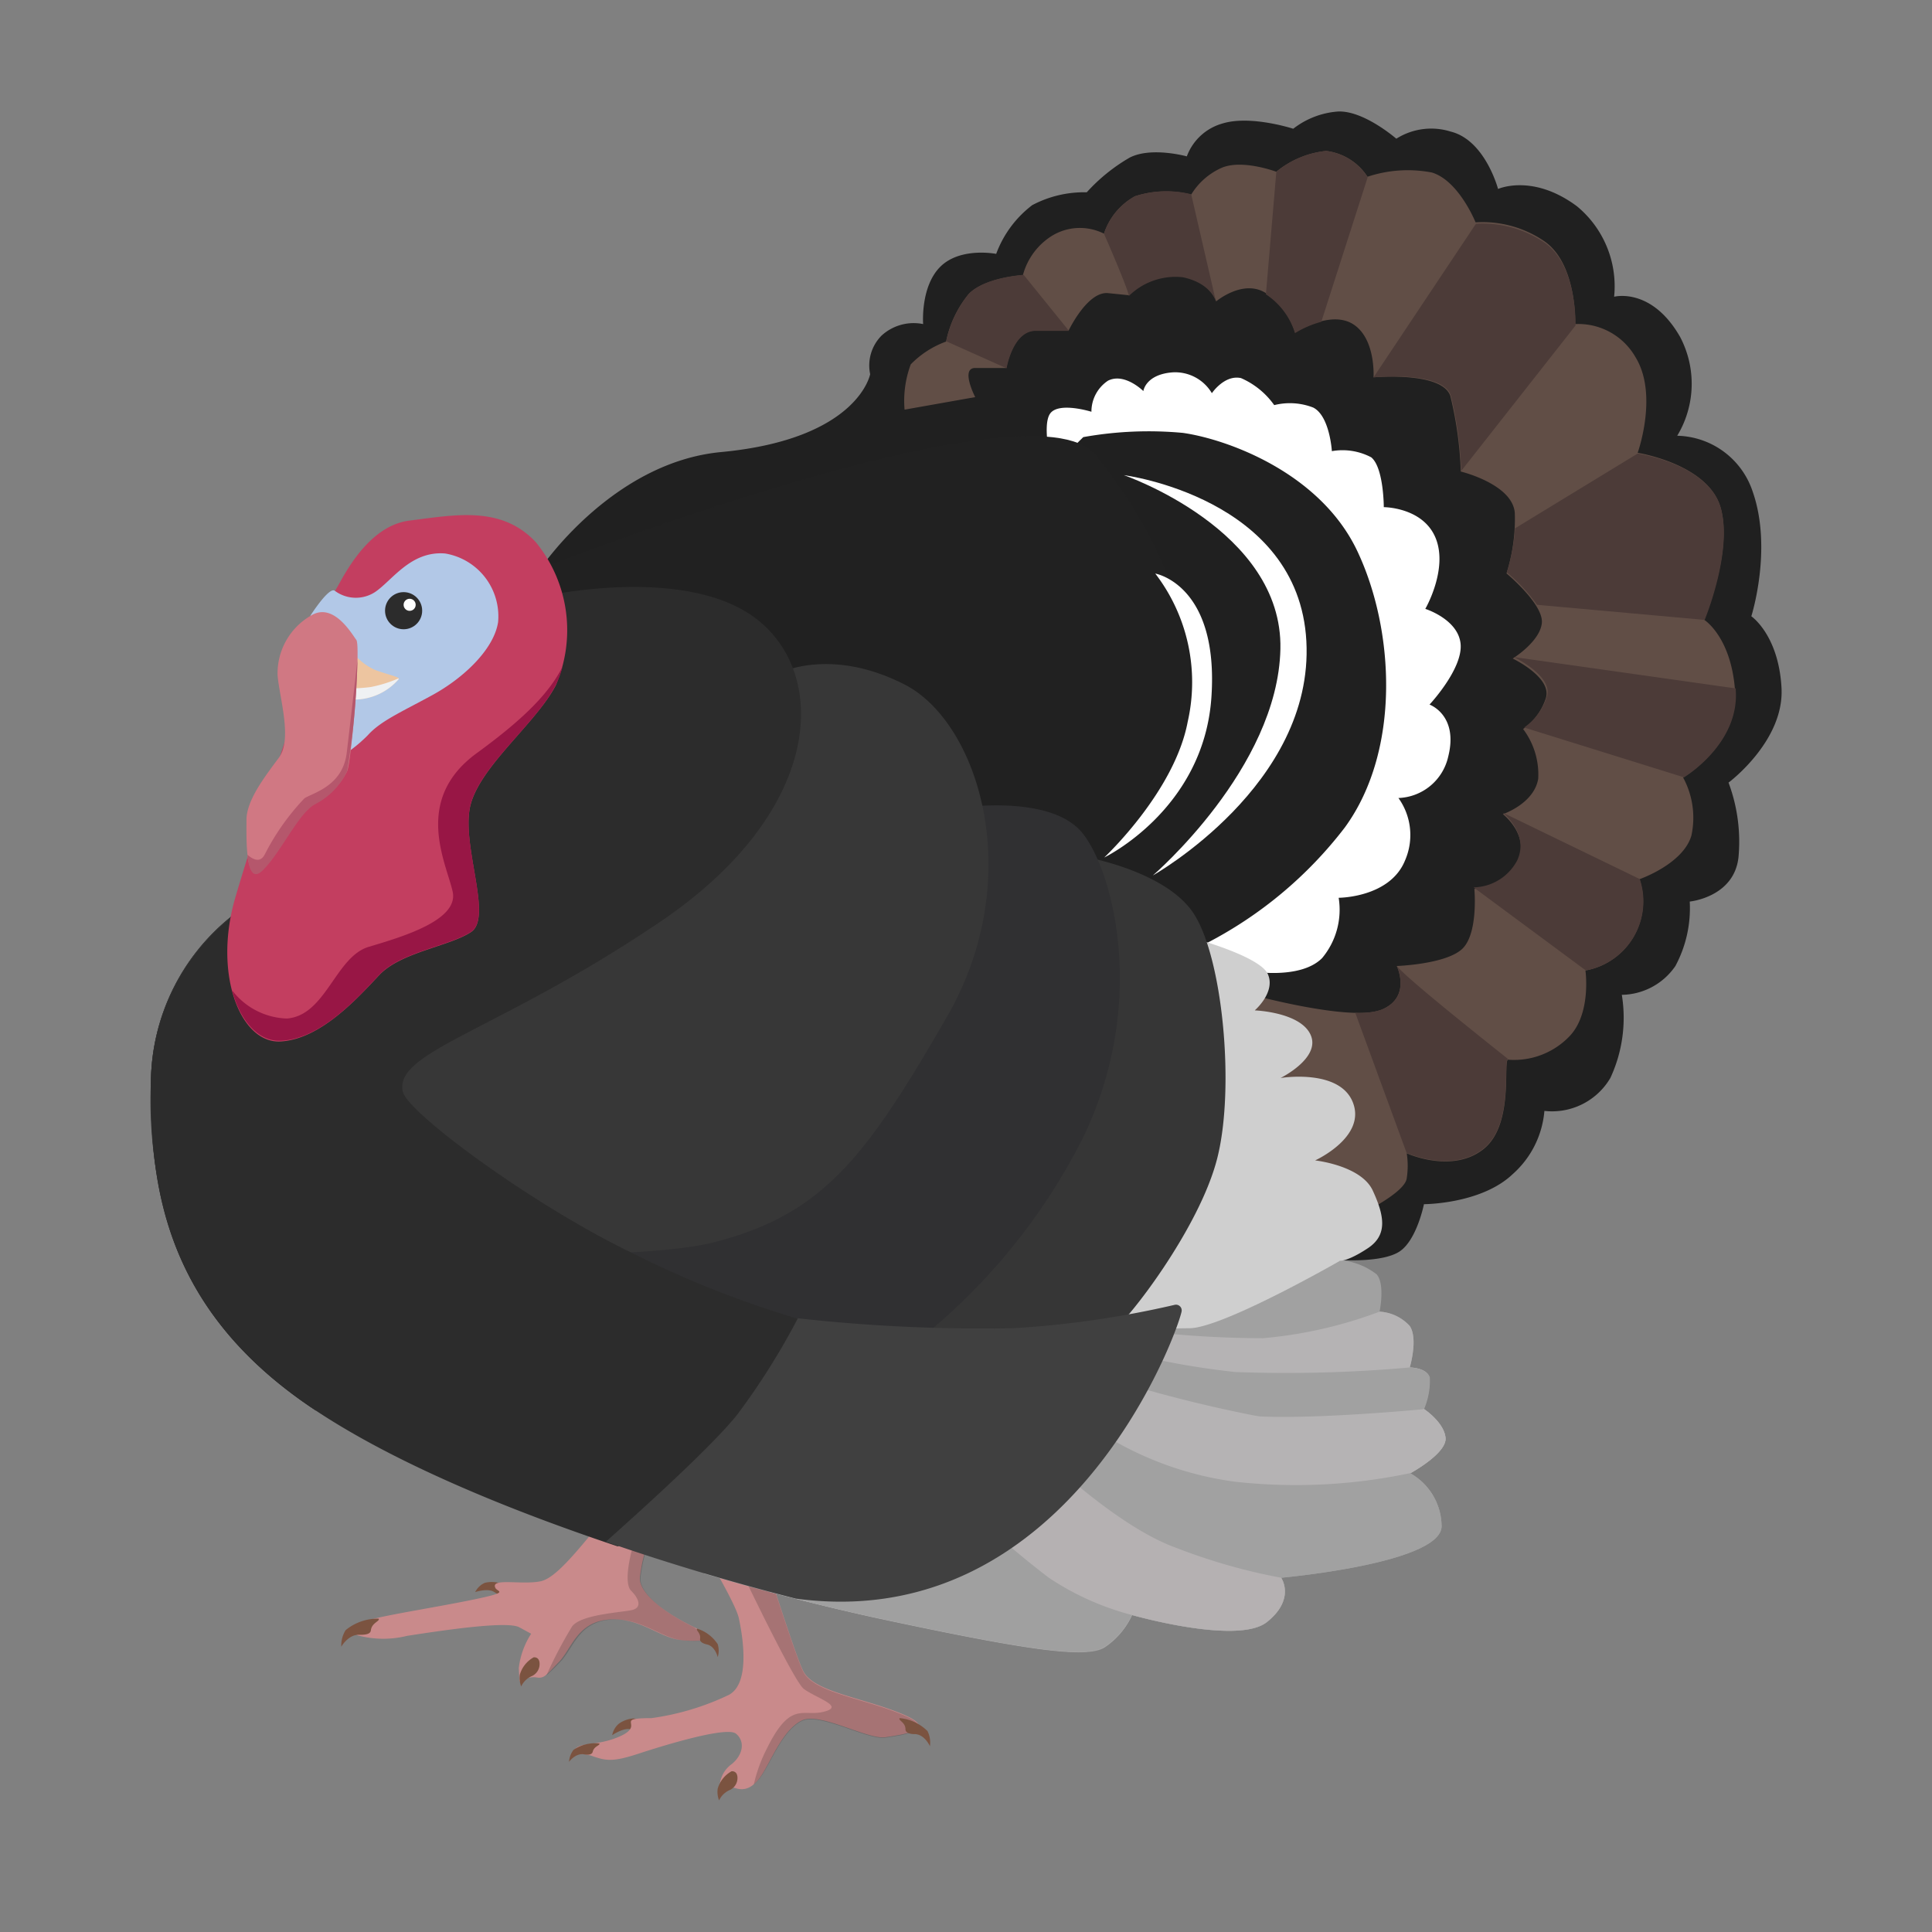 <svg id="Animals&#x52A8;&#x7269;" xmlns="http://www.w3.org/2000/svg" viewbox="0 0 128 128" width="128" height="128"><rect width="100%" height="100%" fill="#808080" stroke="none"/><defs><style>.cls-1{fill:#7b5340;stroke:none;}.cls-2{fill:#c98a8b;stroke:none;}.cls-3{fill:#231f20;opacity:0.21;stroke:none;}.cls-4{fill:#a1a1a1;stroke:none;}.cls-5{fill:#b5b3b4;stroke:none;}.cls-6{fill:#202020;stroke:none;}.cls-7{fill:#b5b1b2;stroke:none;}.cls-8{fill:#a0a0a0;stroke:none;}.cls-9{fill:#614e46;stroke:none;}.cls-10{fill:#fff;stroke:none;}.cls-11{fill:#cfcfcf;stroke:none;}.cls-12{fill:#212121;stroke:none;}.cls-13{fill:#363636;stroke:none;}.cls-14{fill:#303032;stroke:none;}.cls-15{fill:#373737;stroke:none;}.cls-16{fill:#2c2c2c;stroke:none;}.cls-17{fill:#404040;stroke:none;}.cls-18{fill:#c33e60;stroke:none;}.cls-19{fill:#b2c8e7;stroke:none;}.cls-20{fill:#edc5a0;stroke:none;}.cls-21{fill:#4c3b38;stroke:none;}.cls-22{fill:#eff1f3;stroke:none;}.cls-23{fill:#d07883;stroke:none;}.cls-24{fill:#981645;stroke:none;}.cls-25{fill:#b5576c;stroke:none;}</style></defs><title>animals&#x52A8;&#x7269;</title><path class="cls-1" d="M32.11,104.87a1.32,1.32,0,0,0-.63.61s.85-.29,1.27,0l.41.25a.91.91,0,0,1,.47-.26l.55,0-1-.56A1.88,1.88,0,0,0,32.11,104.87Z"/><path class="cls-2" d="M49.48,92.31a7.82,7.82,0,0,0,0-1.84l-4.11,1.11a16.39,16.39,0,0,1-3.54,6.8c-2.95,3.55-4.77,6.11-6,6.38s-3.39-.26-3,.46c.15.26,1,.25-1.58.78s-6.16,1.07-7,1.4c.3.54.42.6-.22.79l-.43.13a6.54,6.54,0,0,0,3.37.06c2.45-.38,6.64-1,7.43-.57l.79.43a5.35,5.35,0,0,0-.82,2.28l.05.88a1.7,1.7,0,0,1,1.1-.27c.54.1.64-.13,1.49-1s1.19-2.58,3.19-2.82,3.39,1.1,4.73,1.32,2.35-.14,2.25.25,1.26.13-1.22-1.09-3.69-2.47-3.56-3.34a10.31,10.31,0,0,1,1.34-4C44.58,99.53,49.36,93.11,49.48,92.31Z"/><path class="cls-3" d="M46,107.82c-2.48-1.22-3.69-2.47-3.56-3.34a10.3,10.3,0,0,1,1.34-4c.76-.93,5.55-7.35,5.67-8.15a7.06,7.06,0,0,0,0-1.56l-1.29,1A11.25,11.25,0,0,1,47,95.08c-.88,1.41-4.29,4.87-4.86,6.65s-.75,3.25-.32,3.67.82,1.12,0,1.28-3.35.3-3.92,1.08A29.06,29.06,0,0,0,36.2,111a10.88,10.88,0,0,0,.89-.86c.85-.84,1.19-2.58,3.19-2.82s3.39,1.1,4.73,1.32,2.35-.14,2.25.25"/><path class="cls-1" d="M47.55,108.93a1.45,1.45,0,0,1,0,.86s-.16-.72-.71-.84c-.31-.07-.49-.2-.46-.37.07-.39-.3-.57-.2-.68A2.53,2.53,0,0,1,47.55,108.93Z"/><path class="cls-1" d="M34.44,110.95a1.54,1.54,0,0,0,.09.78,1.4,1.4,0,0,1,.74-.7.88.88,0,0,0,.48-.78c0-.4-.24-.46-.39-.45A1.93,1.93,0,0,0,34.44,110.95Z"/><path class="cls-1" d="M22.9,108a1.93,1.93,0,0,0-.29,1.1s.48-.85,1.23-.79c.43,0,.7-.06.73-.29.06-.52.61-.6.52-.78A3.36,3.36,0,0,0,22.9,108Z"/><path class="cls-1" d="M41,114.2a1.32,1.32,0,0,0-.44.76s.74-.51,1.21-.39l.47.13a.91.91,0,0,1,.38-.38l.51-.2L42,113.85A1.88,1.88,0,0,0,41,114.2Z"/><path class="cls-2" d="M39.12,116.3c1,.36,1.43.46,3.17-.11s5.86-1.83,6.47-1.33.48,1.38-.26,2a1.92,1.92,0,0,0-.8,1.88c.16.41.47-.46,1-.28s1.17.13,1.85-1,1.39-2.9,2.58-3.48,4.37,1.3,5.55,1.11,3.63-.49,1.06-1.55-5.72-1.44-6.48-2.75-4.47-14.08-5.19-14a24.87,24.87,0,0,0-4,1.75c.17.25,4.57,7.22,4.88,8.67s.72,4.34-.66,5.08a17.35,17.35,0,0,1-5.12,1.54c-2.67,0-.24.44-2.22,1.26-1.56.65-2.81.28-2.93,1"/><path class="cls-3" d="M54.57,113.41c-1.4.35-2.19-.77-3.78,2.47a10.06,10.06,0,0,0-.85,2.35,2.94,2.94,0,0,0,.61-.73c.68-1.09,1.39-2.9,2.58-3.48s4.37,1.3,5.55,1.11,3.63-.49,1.06-1.55-5.72-1.44-6.48-2.75-4.47-14.08-5.19-14a6.52,6.52,0,0,0-1.52.55l-.29.69s6.11,13.19,7,13.83S56,113.06,54.57,113.41Z"/><path class="cls-1" d="M61.45,114.69a1.71,1.71,0,0,1,.16,1s-.35-.79-1-.8c-.38,0-.62-.11-.62-.32,0-.47-.49-.58-.39-.74A3,3,0,0,1,61.45,114.69Z"/><path class="cls-1" d="M38,115.93a1.45,1.45,0,0,0-.3.8s.42-.6,1-.5c.32.06.53,0,.57-.17.09-.39.5-.41.44-.55A2.53,2.53,0,0,0,38,115.93Z"/><path class="cls-1" d="M47.55,118.5a1.54,1.54,0,0,0,.09.78,1.4,1.4,0,0,1,.74-.7.88.88,0,0,0,.48-.78c0-.4-.24-.46-.39-.45A1.93,1.93,0,0,0,47.55,118.5Z"/><path class="cls-4" d="M95.77,95.25c-.1-1-1.42-1.9-1.42-1.9a4.74,4.74,0,0,0,.38-2.09c-.19-.66-1.33-.66-1.33-.66s.57-1.9,0-2.75a2.93,2.93,0,0,0-2-.95s.38-1.8-.19-2.47A4.61,4.61,0,0,0,89,83.51l-.18,0L78.4,86.33l-1.3,1-3.29,4s-9.74,7-10.54,7.4-13.69,4.61-13.69,4.61-2.1-.36-2.95.91c4.36,1.29,8.44,2.3,11.65,3,9.78,2.09,13.67,2.66,14.91,1.9A5.09,5.09,0,0,0,75,107s7,2,8.93.47.95-2.94.95-2.94,10.63-.95,10.63-3.42a4.06,4.06,0,0,0-2.09-3.51S95.87,96.3,95.77,95.25Z"/><path class="cls-5" d="M93.4,90.6s.57-1.9,0-2.75a2.93,2.93,0,0,0-2-.95,29,29,0,0,1-7.73,1.76,68.22,68.22,0,0,1-7.33-.41l-1.6,1.92c2.57,1,3.53,2.11,8.43,2.47,5.42.4,7.41-.1,10-.95a8.54,8.54,0,0,0,1.42-.6C94.33,90.6,93.4,90.6,93.4,90.6Z"/><path class="cls-4" d="M83,95.68c6.92,0,10.75,0,12.19-1l.27-.2a4.27,4.27,0,0,0-1.14-1.13,4.74,4.74,0,0,0,.38-2.09c-.19-.66-1.33-.66-1.33-.66a91.54,91.54,0,0,1-11.52.3,51.54,51.54,0,0,1-6.77-1.18L73.8,91.3l-3.67,2.64A54.07,54.07,0,0,0,83,95.68Z"/><path class="cls-5" d="M93.4,97.63s2.47-1.33,2.37-2.37-1.42-1.9-1.42-1.9a39.07,39.07,0,0,1-10.43.58A91.7,91.7,0,0,1,73.67,91.4c-.77.56-4.85,3.5-7.69,5.48C70.1,99,75.75,101,77.46,101.2c2.89.35,11.54.45,13.88-.65,1.24-.58,2.5-1,3.58-1.47A4.24,4.24,0,0,0,93.4,97.63Z"/><path class="cls-6" d="M88.84,83.48s2.75.19,3.89-.57,1.61-3.13,1.61-3.13,3.8,0,5.89-2a6.29,6.29,0,0,0,2.09-4.18,4.48,4.48,0,0,0,4.37-2.18,9.46,9.46,0,0,0,.76-5.51A4.38,4.38,0,0,0,111,64a8.11,8.11,0,0,0,.95-4.27s2.94-.28,3.23-2.94a11.17,11.17,0,0,0-.66-4.94s3.7-2.75,3.51-6.27-2-4.75-2-4.75,1.42-4.46.09-8.26a5.39,5.39,0,0,0-5-3.7,6.66,6.66,0,0,0,.19-6.55c-1.9-3.32-4.37-2.66-4.37-2.66a6.87,6.87,0,0,0-2.47-6c-2.94-2.18-5.22-1.14-5.22-1.14s-.85-3.23-3.13-3.8a4.32,4.32,0,0,0-3.61.47s-2.18-1.9-3.89-1.8a5.48,5.48,0,0,0-2.94,1.14S82.86,7.61,81,8.18a3.54,3.54,0,0,0-2.37,2.18s-2.37-.66-3.8.09A11.81,11.81,0,0,0,72,12.74a7.35,7.35,0,0,0-3.61.85A7.17,7.17,0,0,0,66,16.82s-2.37-.47-3.7.85-1.14,3.8-1.14,3.8a3.15,3.15,0,0,0-2.75.76,2.81,2.81,0,0,0-.76,2.56s-.78,4.3-9.87,5.16c-7.27.68-12,7.76-12,7.76L15.25,60.78A14.18,14.18,0,0,0,10,71.61c-.09,7.12,1,15.29,10.92,21.84"/><path class="cls-5" d="M93.4,97.63s2.47-1.33,2.37-2.37-1.42-1.9-1.42-1.9-8.12.78-11.77.42a64.29,64.29,0,0,1-9.07-2.26c-1,.74-4.58,3.3-7.24,5.16a42,42,0,0,0,13.11,3.21A46.47,46.47,0,0,0,94.86,99,4.22,4.22,0,0,0,93.4,97.63Z"/><path class="cls-4" d="M73.18,109.12A5.09,5.09,0,0,0,75,107s7,2,8.93.47.95-2.94.95-2.94,10.63-.95,10.63-3.42a4.06,4.06,0,0,0-2.09-3.51,36.59,36.59,0,0,1-11.58.57,22,22,0,0,1-9.23-3.45c-3.16,2.28-10.29,7-13.28,8.11S51.78,104,51,105.47c2.67.71,5.14,1.3,7.24,1.75C68,109.31,71.94,109.88,73.18,109.12Z"/><path class="cls-7" d="M69.58,96.83c-3.47,2.34-8,5.2-10.27,6C56.18,104,51.78,104,51,105.47c2.67.71,5.14,1.3,7.24,1.75,9.78,2.09,13.67,2.66,14.91,1.9A5.09,5.09,0,0,0,75,107s7,2,8.93.47.95-2.94.95-2.94a38.71,38.71,0,0,1-7-2C74.79,101.41,71.14,98.26,69.58,96.83Z"/><path class="cls-8" d="M64.38,100.17a34.42,34.42,0,0,1-5.07,2.67C56.18,104,51.78,104,51,105.47c2.67.71,5.14,1.3,7.24,1.75,9.78,2.09,13.67,2.66,14.91,1.9A5.09,5.09,0,0,0,75,107a18.15,18.15,0,0,1-5.51-2.47A61.19,61.19,0,0,1,64.38,100.17Z"/><path class="cls-9" d="M90.2,80.4s2.89-1.38,3-2.34a5.38,5.38,0,0,0,0-1.65s3,1.38,5.09-.28,1.24-6.05,1.65-5.92a5.09,5.09,0,0,0,4-1.51c1.51-1.51,1.1-4.4,1.1-4.4a4.65,4.65,0,0,0,3.58-6.05s2.89-1,3.44-2.89a5.6,5.6,0,0,0-.55-3.85s3.71-2.2,3.44-5.78-2.06-4.68-2.06-4.68,1.93-4.54,1.1-7.43S108.5,30,108.5,30s1.38-3.85-.14-6.33a4.36,4.36,0,0,0-4-2.2s.14-4-2.06-5.5a7.25,7.25,0,0,0-4.54-1.24s-1.1-2.75-2.89-3.3a8.45,8.45,0,0,0-4.27.28A3.8,3.8,0,0,0,87.86,10a6.18,6.18,0,0,0-3.3,1.38s-2.2-.83-3.58-.28a4.49,4.49,0,0,0-2.06,1.79A6.74,6.74,0,0,0,75.2,13a4.39,4.39,0,0,0-2.06,2.48,3.55,3.55,0,0,0-3.44.14,4.41,4.41,0,0,0-1.93,2.61s-2.48.14-3.58,1.24a7.25,7.25,0,0,0-1.51,3.16,6.25,6.25,0,0,0-2.34,1.51,6.92,6.92,0,0,0-.41,3l4.68-.83s-1-1.93,0-1.93h2.06s.41-2.48,1.93-2.48h2.2s1.24-2.61,2.61-2.48l1.38.14a4.4,4.4,0,0,1,3.58-1.24c1.93.41,2.2,1.65,2.2,1.65s1.79-1.51,3.3-.55a4.78,4.78,0,0,1,1.93,2.61s2.34-1.51,3.85-.55S91,25,91,25s4.54-.41,5.09,1.24a24.55,24.55,0,0,1,.69,5s3.44.83,3.58,2.75a12,12,0,0,1-.55,4s2.48,2.06,2.34,3.3-1.93,2.34-1.93,2.34,2.61,1.24,2.2,2.61a4,4,0,0,1-1.51,2.06,5,5,0,0,1,1,3.3c-.28,1.65-2.34,2.34-2.34,2.34s1.79,1.38,1,3.16a3.34,3.34,0,0,1-2.89,1.79s.28,3-.83,4S92.54,64,92.54,64s1,2.06-1,2.89-8.67-1-8.67-1-1.38,7-.14,8.81S90.2,80.4,90.2,80.4Z"/><path class="cls-10" d="M79.88,62.52a27.36,27.36,0,0,0,9.22-7.7c3.71-5.09,3.3-13.07.83-18.3s-8.67-7.43-11.56-7.84a24.56,24.56,0,0,0-6.6.28L69.7,31s-.69-2.75-.14-3.58,2.75-.14,2.75-.14a2.46,2.46,0,0,1,1.1-2.06c1.1-.55,2.34.69,2.34.69s.14-1.1,1.93-1.24a2.83,2.83,0,0,1,2.61,1.38s.83-1.24,1.93-1a5.27,5.27,0,0,1,2.2,1.79A4.27,4.27,0,0,1,87,27c1.1.55,1.24,2.89,1.24,2.89a4.07,4.07,0,0,1,2.61.41c.83.69.83,3.3.83,3.3s2.61,0,3.44,2.06-.69,4.68-.69,4.68,2.2.69,2.34,2.34-2.06,4-2.06,4,1.93.69,1.24,3.44a3.51,3.51,0,0,1-3.3,2.75A4.21,4.21,0,0,1,93.09,57c-1,2.48-4.4,2.48-4.4,2.48a5,5,0,0,1-1.1,4c-1.51,1.51-5,.83-5,.83Z"/><path class="cls-11" d="M79,62.14s4.47,1.2,5,2.4-.87,2.4-.87,2.4,3.05.11,3.71,1.64-2,2.84-2,2.84,3.93-.65,4.8,1.64-2.51,3.82-2.51,3.82,3.05.33,3.82,2,1,2.94-.33,3.82-1.84.83-1.84.83S81,88,78.79,88s-5.78.33-5.78.33,3.93-8.07,4.58-9.49a17,17,0,0,0,2.29-8.51A38.55,38.55,0,0,0,79,62.14Z"/><path class="cls-12" d="M78.51,49c1.38-6.74-1.65-13.62-5.92-18.85s-36.83,7.53-36.83,7.53l-7.89,8.88c4,3.26,11.61,7.9,14,9.74C45.35,58.94,70,58.8,70,58.8S77.13,55.78,78.51,49Z"/><path class="cls-13" d="M71.49,56.69S77,57.56,79,60.4s2.84,11.67,1.64,16.36-6,10.8-6.76,11.23-7.31,2.07-9.6,2a18,18,0,0,1-5.56-1.75s4.8-6.65,7.85-11.78,6.22-6.11,5.67-11.13S71.49,56.69,71.49,56.69Z"/><path class="cls-14" d="M64.29,53.42c.55,0,5.34-.55,7.31,1.64s4.58,11,.22,20.18A40.35,40.35,0,0,1,59.6,89.74s-14.83.76-17.34-2.51-1.53-8.29-1.53-8.29,12.43,1.09,17.89-11S64.29,53.42,64.29,53.42Z"/><path class="cls-15" d="M59.93,45.35c-4.91-2.51-8.29-.76-8.29-.76a204.47,204.47,0,0,0-24.3,2.61L15.25,60.78A14.18,14.18,0,0,0,10,71.61a28.32,28.32,0,0,0,1.72,11.13c9.31.37,29.92,1,35.52-.42,7.31-1.85,10.14-5.67,15.49-14.94S64.83,47.85,59.93,45.35Z"/><path class="cls-16" d="M50,96.58a12.76,12.76,0,0,0,2.85-9.21,66.63,66.63,0,0,1-11-4.37C35.19,79.78,27,73.71,26.69,72.33c-.62-2.67,6.32-4,17.05-11.26s11.2-16.24,6.46-20-14.43-1.52-14.43-1.52l-.5-1.24-20,22.51A14.18,14.18,0,0,0,10,71.61c-.09,7.12,1,15.29,10.92,21.84,5.26,3.49,12.72,6.57,20,9C43.57,101.5,47.67,99.6,50,96.58Z"/><path class="cls-17" d="M52.72,105.91c17.72,2.4,25.1-17,25.56-19a.38.38,0,0,0-.46-.46A63.87,63.87,0,0,1,67.1,88a111.06,111.06,0,0,1-14.24-.66,46.68,46.68,0,0,1-4,6.36c-1.65,2.1-6.69,6.64-8.72,8.44C44.53,103.67,48.89,104.93,52.72,105.91Z"/><path class="cls-18" d="M22.19,39.14c.28-.28,1.9-4.27,4.94-4.65s6.08-1,8.36,1.42a9.21,9.21,0,0,1,1.33,9.5c-1.33,2.56-5.22,5.51-5.7,8.17s1.52,7.22.09,8.17-4.65,1.33-6.08,2.85S21.24,68.86,18.58,69s-4.46-4.46-3-9.5S22.19,39.14,22.19,39.14Z"/><path class="cls-10" d="M76.38,58s10.68-6,10.17-15.52-12.09-11-12.09-11S85,35.1,84.83,43,76.38,58,76.38,58Z"/><path class="cls-10" d="M73.16,56.81s6.6-3.17,7.1-10.63S76.54,38,76.54,38a11.82,11.82,0,0,1,2.15,9.81C77.82,52.46,73.16,56.81,73.16,56.81Z"/><path class="cls-19" d="M20.57,40.78s1.23-1.93,1.61-1.64a2.33,2.33,0,0,0,2.66.09c1.14-.76,2.37-2.75,4.65-2.56A4.22,4.22,0,0,1,33,41.22c-.28,1.8-2.28,3.7-4.37,4.84s-3.42,1.71-4.27,2.66a9.82,9.82,0,0,1-2.28,1.71Z"/><circle class="cls-16" cx="26.74" cy="40.46" r="1.23"/><circle class="cls-10" cx="27.14" cy="40.07" r="0.4"/><path class="cls-20" d="M23.28,43.1a3.88,3.88,0,0,0,1.58,1.29c1,.36,1.68.47,1.55.61a3.91,3.91,0,0,1-2.74,1.34c-.94.12-.79-1.82-.79-1.82Z"/><path class="cls-21" d="M64.2,19.45a7.25,7.25,0,0,0-1.51,3.16l4,1.79s.41-2.48,1.93-2.48h2.2l-3-3.71S65.3,18.35,64.2,19.45Z"/><path class="cls-21" d="M75.2,13a4.39,4.39,0,0,0-2.06,2.48s1.58,3.6,1.65,4.13a4.4,4.4,0,0,1,3.58-1.24c1.93.41,2.2,1.65,2.2,1.65l-1.65-7.15A6.74,6.74,0,0,0,75.2,13Z"/><path class="cls-21" d="M85.8,22.07a6.56,6.56,0,0,1,1.74-.75l3.07-9.57A3.8,3.8,0,0,0,87.86,10a6.18,6.18,0,0,0-3.3,1.38l-.69,8.12A4.78,4.78,0,0,1,85.8,22.07Z"/><path class="cls-21" d="M96.12,26.2a24.56,24.56,0,0,1,.69,5l7.57-9.63s.14-4-2.06-5.5a7.25,7.25,0,0,0-4.54-1.24L91,25S95.57,24.54,96.12,26.2Z"/><path class="cls-21" d="M114,33.63c-.83-2.89-5.5-3.58-5.5-3.58L100.38,35a12.9,12.9,0,0,1-.55,2.92,11.13,11.13,0,0,1,2,2.15l11.11,1S114.83,36.51,114,33.63Z"/><path class="cls-21" d="M115,45.73v-.12l-14.71-2.08s2.61,1.24,2.2,2.61a4,4,0,0,1-1.51,2.06l10.59,3.3S115.24,49.31,115,45.73Z"/><path class="cls-21" d="M100.52,57a3.34,3.34,0,0,1-2.89,1.79l7.43,5.5a4.65,4.65,0,0,0,3.58-6.05l-9.08-4.4S101.34,55.23,100.52,57Z"/><path class="cls-21" d="M92.54,64s1,2.06-1,2.89a4.52,4.52,0,0,1-1.75.21l3.4,9.28s3,1.38,5.09-.28,1.24-6.05,1.65-5.92C100,70.22,93.36,65,92.54,64Z"/><path class="cls-22" d="M23,45.61c.09.42.3.78.72.73A3.91,3.91,0,0,0,26.41,45a0,0,0,0,0,0-.06,8.76,8.76,0,0,1-1.86.58A11.7,11.7,0,0,1,23,45.61Z"/><path class="cls-23" d="M23,51.09c.3-.71.91-8.29.61-8.69s-1.52-2.53-3-1.62a4.42,4.42,0,0,0-2.22,3.94c.1,1.41,1,4.24.1,5.46S16.33,53,16.33,54.32s-.1,4.45,1.11,3.23,2.32-3.74,3.44-4.35A4.72,4.72,0,0,0,23,51.09Z"/><path class="cls-24" d="M36.81,45.4a6.29,6.29,0,0,0,.46-1.23c-.94,1.87-2.78,3.61-5.7,5.74-4.23,3.1-2,7.26-1.58,9.16s-3.35,3-5.56,3.66S21.59,67.29,19,67.48a4.75,4.75,0,0,1-3.63-1.88c.55,2.05,1.75,3.4,3.21,3.35,2.66-.09,5.13-2.85,6.55-4.37s4.65-1.9,6.08-2.85-.57-5.51-.09-8.17S35.48,48,36.81,45.4Z"/><path class="cls-25" d="M23.68,43.73c-.17,1.56-.52,4.57-.71,6.16-.27,2.2-2.25,2.64-2.8,3a15.75,15.75,0,0,0-2.64,3.74c-.29.53-.72.35-1.14,0,.1,1,.37,1.7,1.05,1,1.21-1.21,2.32-3.74,3.44-4.35A4.72,4.72,0,0,0,23,51.09,51,51,0,0,0,23.68,43.73Z"/></svg>